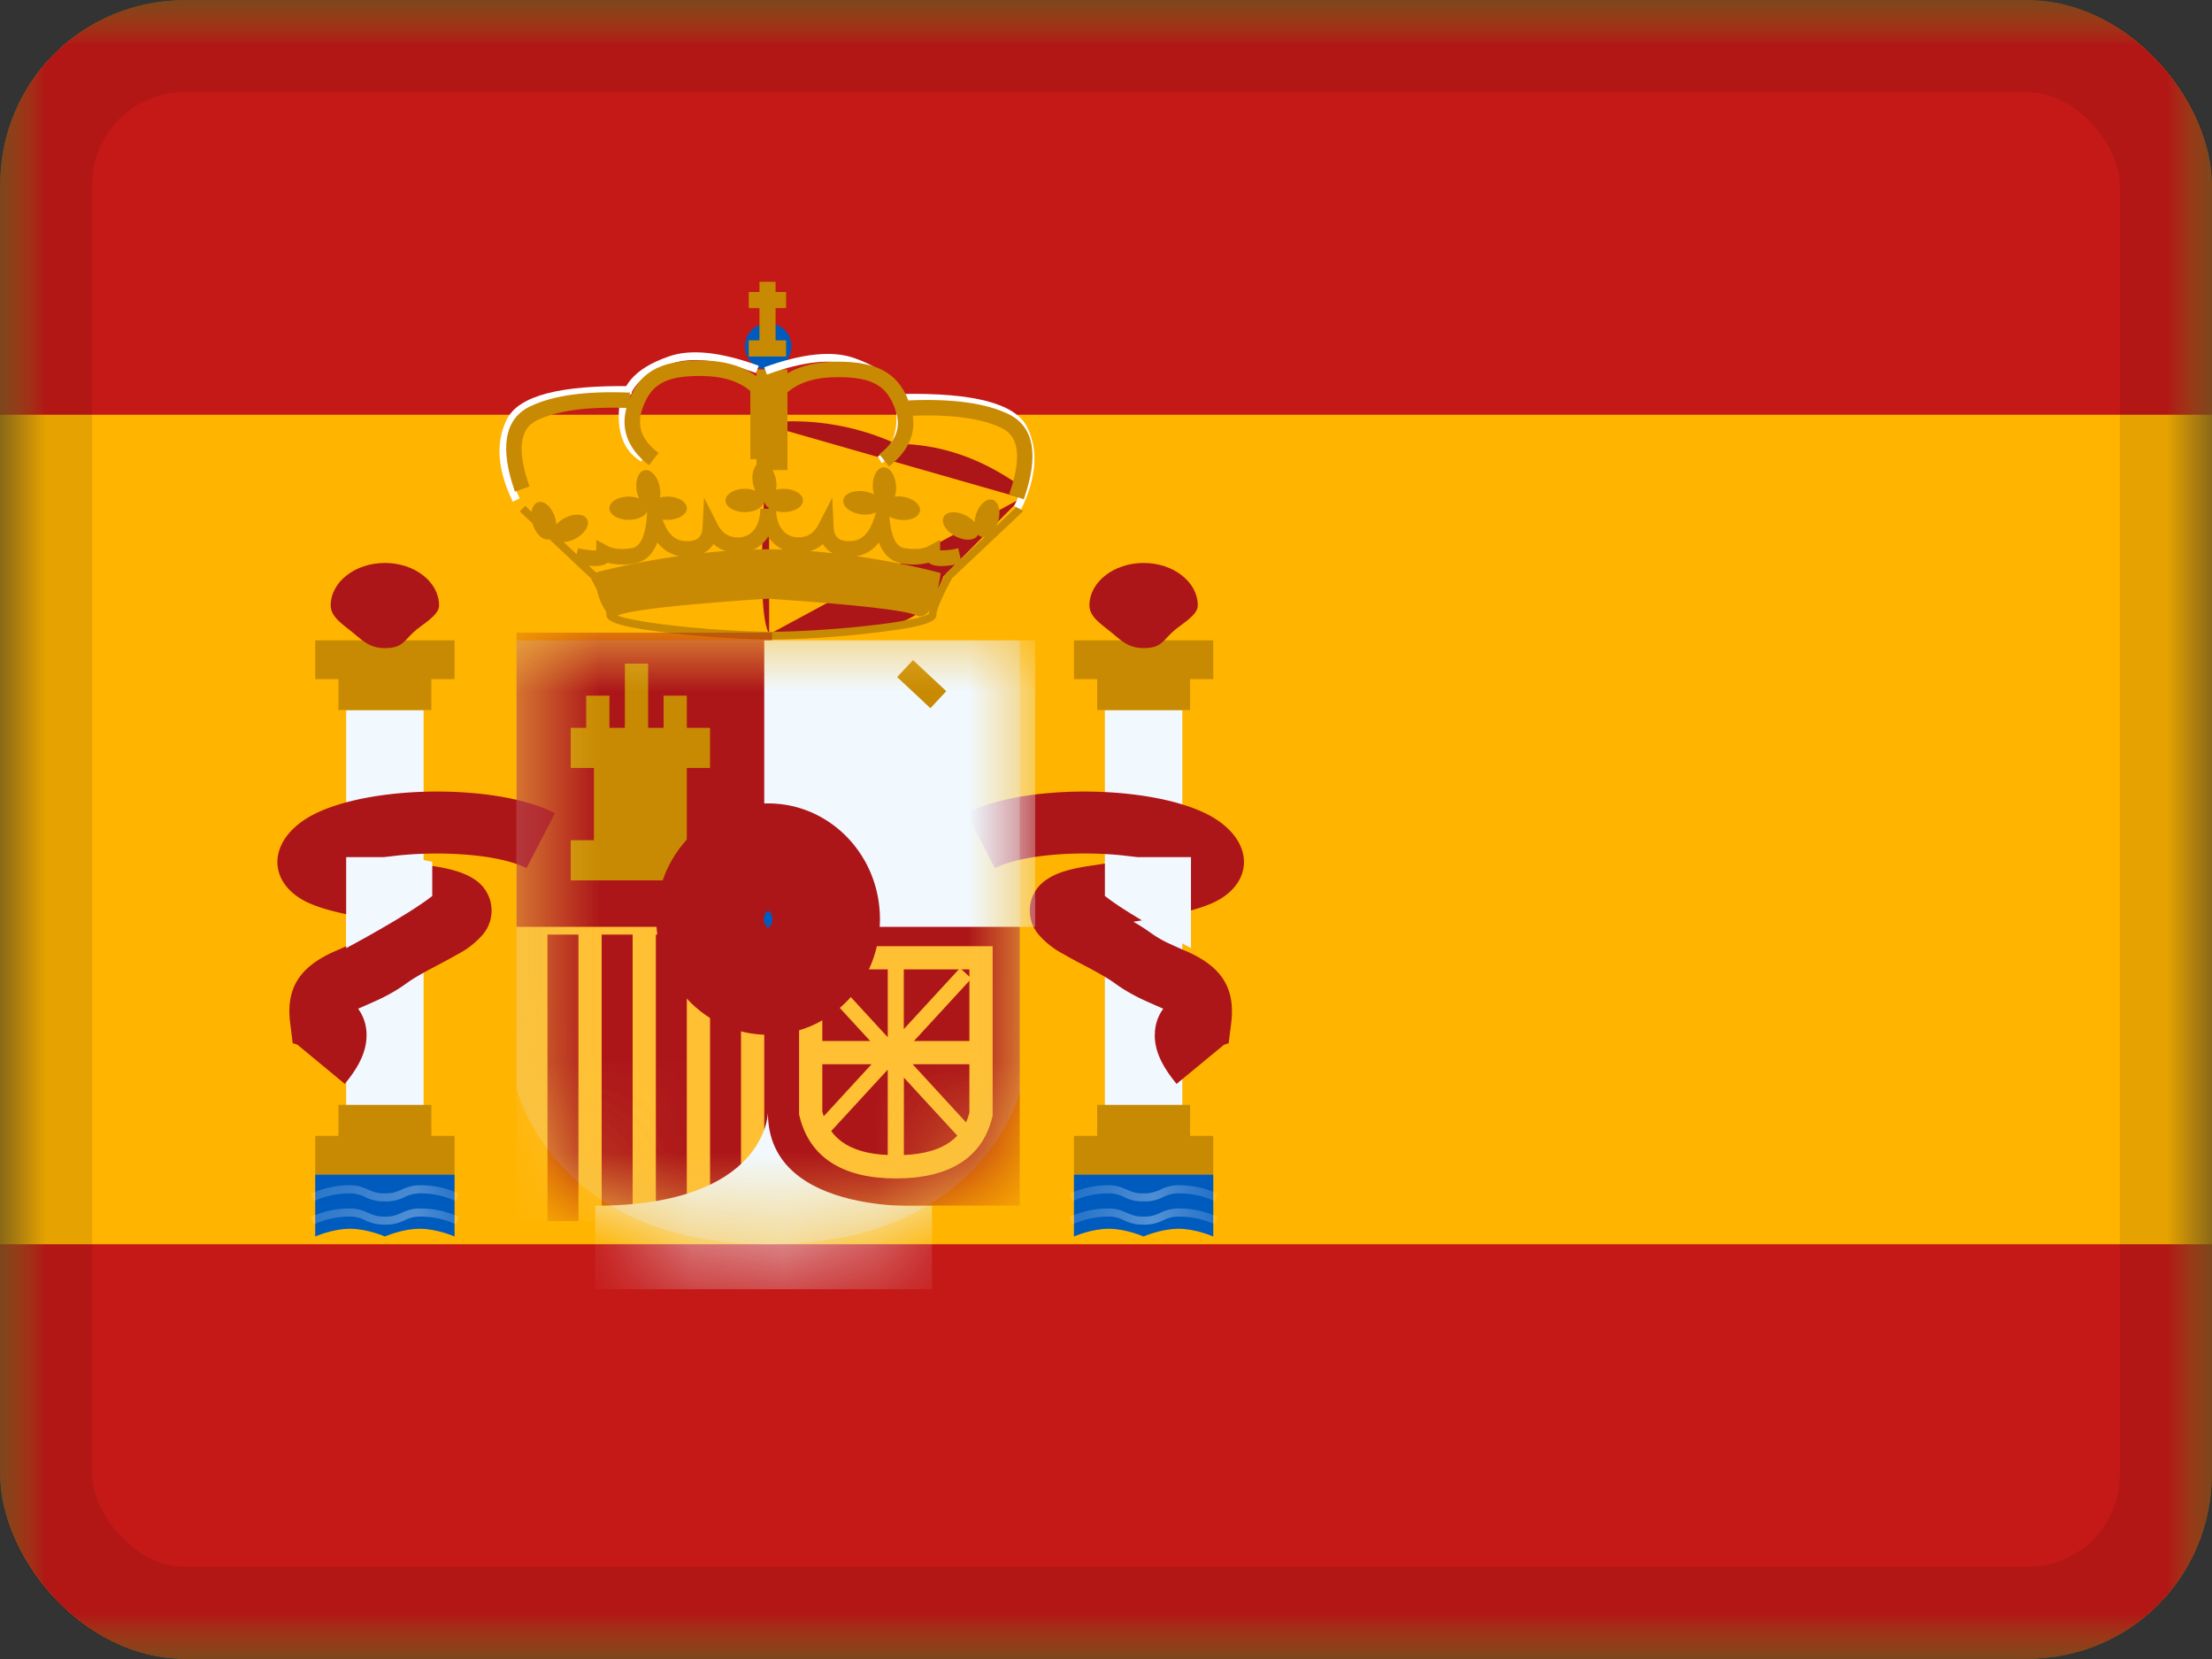 <svg xmlns="http://www.w3.org/2000/svg" fill="none" viewBox="0 0 24 18"><rect x="0" y="0" width="24" height="18" fill="#333333" stroke="none"/><g clip-path="url(#a)"><mask id="b" width="24" height="18" x="0" y="0" maskUnits="userSpaceOnUse" style="mask-type:luminance"><path fill="#fff" d="M0 0h24v18H0z"/></mask><g mask="url(#b)"><path fill="#FFB400" fill-rule="evenodd" d="M0 0v18h24V0H0Z" clip-rule="evenodd"/><mask id="c" width="24" height="18" x="0" y="0" maskUnits="userSpaceOnUse" style="mask-type:luminance"><path fill="#fff" fill-rule="evenodd" d="M0 0v18h24V0H0Z" clip-rule="evenodd"/></mask><g mask="url(#c)"><path fill="#C51918" fill-rule="evenodd" d="M0 0v4.5h24V0H0Zm0 13.5V18h24v-4.5H0Z" clip-rule="evenodd"/><path fill="#F1F9FF" d="M3.756 7.704h.84v4.368h-.84z"/><path fill="#C88A02" fill-rule="evenodd" d="M4.932 6.948H3.42v.42h.252v.336H4.68v-.336h.252v-.42Zm-.252 5.376h.252v.42H3.42v-.42h.252v-.336H4.68v.336Z" clip-rule="evenodd"/><path fill="#AD1619" fill-rule="evenodd" d="M4.176 7.032c.183 0 .201-.069.31-.172.083-.08.278-.179.278-.29 0-.255-.263-.462-.588-.462-.325 0-.588.207-.588.462 0 .124.134.207.236.29.107.088.185.172.352.172Z" clip-rule="evenodd"/><path fill="#005BBF" fill-rule="evenodd" d="M3.42 12.744h1.512v.672s-.19-.084-.378-.084c-.19 0-.378.084-.378.084s-.19-.084-.378-.084c-.19 0-.378.084-.378.084v-.672Z" clip-rule="evenodd"/><mask id="d" width="2" height="2" x="3" y="12" maskUnits="userSpaceOnUse" style="mask-type:luminance"><path fill="#fff" fill-rule="evenodd" d="M3.42 12.744h1.512v.672s-.19-.084-.378-.084c-.19 0-.378.084-.378.084s-.19-.084-.378-.084c-.19 0-.378.084-.378.084v-.672Z" clip-rule="evenodd"/></mask><g fill="#fff" mask="url(#d)"><path d="m3.406 13.284-.033-.08a1 1 0 0 1 .41-.092c.088 0 .134.013.213.048.069.03.105.04.18.04s.111-.01.18-.04a.445.445 0 0 1 .213-.048 1 1 0 0 1 .41.091l-.033.08a.92.92 0 0 0-.377-.083.368.368 0 0 0-.18.04.445.445 0 0 1-.213.047.445.445 0 0 1-.213-.047.368.368 0 0 0-.18-.04.92.92 0 0 0-.377.084Zm0-.252-.033-.08a1 1 0 0 1 .41-.092c.088 0 .134.013.213.048.069.03.105.04.18.04s.111-.01.18-.04a.444.444 0 0 1 .213-.048 1 1 0 0 1 .41.091l-.033.08a.92.92 0 0 0-.377-.083.369.369 0 0 0-.18.04.444.444 0 0 1-.213.047.444.444 0 0 1-.213-.047.369.369 0 0 0-.18-.04.92.92 0 0 0-.377.084Z"/></g><path fill="#F1F9FF" d="M11.988 7.704h.84v4.368h-.84z"/><path fill="#C88A02" fill-rule="evenodd" d="M13.164 6.948h-1.512v.42h.252v.336h1.008v-.336h.252v-.42Zm-.252 5.376h.252v.42h-1.512v-.42h.252v-.336h1.008v.336Z" clip-rule="evenodd"/><path fill="#AD1619" fill-rule="evenodd" d="M12.408 7.032c.183 0 .202-.069.31-.172.083-.08.278-.179.278-.29 0-.255-.263-.462-.588-.462-.324 0-.588.207-.588.462 0 .124.135.207.236.29.107.088.186.172.352.172Z" clip-rule="evenodd"/><path fill="#005BBF" fill-rule="evenodd" d="M11.652 12.744h1.512v.672s-.19-.084-.378-.084c-.19 0-.378.084-.378.084s-.19-.084-.378-.084c-.19 0-.378.084-.378.084v-.672Z" clip-rule="evenodd"/><mask id="e" width="3" height="2" x="11" y="12" maskUnits="userSpaceOnUse" style="mask-type:luminance"><path fill="#fff" fill-rule="evenodd" d="M11.652 12.744h1.512v.672s-.19-.084-.378-.084c-.19 0-.378.084-.378.084s-.19-.084-.378-.084c-.19 0-.378.084-.378.084v-.672Z" clip-rule="evenodd"/></mask><g fill="#fff" mask="url(#e)"><path d="m11.638 13.284-.033-.08a1 1 0 0 1 .41-.092c.088 0 .134.013.213.048.069.03.104.04.18.04.075 0 .111-.01.18-.04a.446.446 0 0 1 .213-.048 1 1 0 0 1 .41.091l-.033.08a.92.92 0 0 0-.377-.083.367.367 0 0 0-.18.04.446.446 0 0 1-.213.047.445.445 0 0 1-.213-.047.368.368 0 0 0-.18-.04.919.919 0 0 0-.377.084Zm0-.252-.033-.08a1 1 0 0 1 .41-.092c.088 0 .134.013.213.048.069.03.104.04.18.04.075 0 .111-.01.18-.04a.445.445 0 0 1 .213-.048 1 1 0 0 1 .41.091l-.033.08a.92.92 0 0 0-.377-.083.368.368 0 0 0-.18.04.445.445 0 0 1-.213.047.444.444 0 0 1-.213-.047.369.369 0 0 0-.18-.04.919.919 0 0 0-.377.084Z"/></g><path fill="#AD1619" fill-rule="evenodd" d="M3.741 11.76c.152-.184.236-.35.236-.528a.474.474 0 0 0-.091-.287l.01-.005c-.001 0 .166-.072.224-.1.108-.052.203-.107.296-.175.06-.043.139-.09.26-.155l.114-.06.03-.016a4.58 4.58 0 0 0 .144-.08.908.908 0 0 0 .275-.215.402.402 0 0 0-.093-.599c-.104-.07-.245-.112-.451-.144l-.043-.006-.252-.04-.266-.043c.517-.086 1.254-.054 1.579.113l.308-.597c-.661-.341-2.167-.307-2.73.08-.412.285-.357.715.072.9.18.077.414.128.846.198-.072.042-.132.08-.188.121a1.2 1.2 0 0 1-.192.112 8.54 8.54 0 0 1-.188.084l-.024.01c-.35.16-.52.38-.468.776l.027.215.05.015.515.426Zm-.432-.556-.001.003v-.002Zm9.22.028c0 .177.085.344.237.528l.515-.425.05-.016.027-.215c.05-.397-.119-.617-.469-.776l-.024-.01a8.328 8.328 0 0 1-.187-.084 1.197 1.197 0 0 1-.192-.112 2.124 2.124 0 0 0-.189-.121c.433-.07.667-.121.846-.198.43-.185.485-.615.072-.9-.562-.387-2.068-.421-2.73-.08l.31.597c.323-.167 1.06-.2 1.577-.113-.078.014-.166.028-.265.044l-.252.039-.043.006c-.206.032-.347.073-.451.144a.401.401 0 0 0-.093.599.909.909 0 0 0 .275.215c.04.024.085.048.143.08l.031.016.114.06c.121.065.2.112.26.155.093.068.188.123.296.175.058.028.225.1.224.1l.01.005a.474.474 0 0 0-.091.287Z" clip-rule="evenodd"/><path fill="#F1F9FF" d="m4.442 9.3.248.051v.37c-.264.21-.934.566-.934.566V9.3h.686Zm7.794 0-.248.051v.37c.264.21.934.566.934.566V9.3h-.686Z"/><path fill="#AD1619" fill-rule="evenodd" d="M11.082 5.404v-.123c-.432-.31-.884-.465-1.357-.465a2.71 2.71 0 0 0-1.38-.233v.037c-.024.284-.162 1.991 0 2.256V4.62m0 2.262v.002s1.106-.03 1.184-.056l.095-.03c.217-.062.464-.135.611-.543l.847-.85" clip-rule="evenodd"/><path fill="#C88A02" fill-rule="evenodd" d="M6.236 6.112V6.11l-.596-.561.058-.061.559.526.014-.066c.092.02.159.027.198.023v-.114l.124.067c.06.033.148.042.263.023.084-.014.141-.112.16-.32l.038-.423.126.405c.057.183.144.263.268.263.121 0 .17-.044.175-.156l.016-.317.143.283c.052.102.123.149.225.149.145 0 .242-.121.242-.311h.171c0 .19.097.31.242.31.101 0 .172-.046.224-.148l.144-.284.015.318c.005.112.054.156.175.156.124 0 .211-.08.269-.263l.126-.405.037.422c.019.21.076.307.16.321.116.019.203.01.264-.023l.124-.067v.114a.712.712 0 0 0 .197-.023l.027.122.619-.582.057.06-.77.726c-.112.207-.17.343-.17.4 0 .087-.224.138-.664.19-.345.042-.751.07-1.084.074h-.084a10.83 10.83 0 0 1-1.083-.073c-.44-.053-.665-.104-.665-.19a.176.176 0 0 0-.006-.042.66.66 0 0 1-.097-.232 4.231 4.231 0 0 0-.066-.127l-.171-.16-.004-.002Zm4.129.014c-.138.024-.237.022-.29-.021a.66.66 0 0 1-.29.008c-.117-.02-.2-.098-.249-.228a.385.385 0 0 1-.244.15c.538.076.914.183.914.183s-.009.08-.031.173c.023-.049.052-.103.084-.163l.008-.01.098-.092Zm-1.326-.123a.27.27 0 0 1-.111-.1.374.374 0 0 1-.137.077c.085.006.167.014.248.023Zm-.544-.04a.385.385 0 0 1-.16-.14.385.385 0 0 1-.16.14l.116-.003h.067c.046 0 .092.002.137.003Zm-2.028.248-.078-.073c.094.009.163 0 .204-.033a.66.66 0 0 0 .29.008c.118-.02.2-.098.25-.228.062.08.14.13.235.148-.464.065-.81.154-.901.178Zm1.407-.233A7.488 7.488 0 0 0 7.635 6a.27.27 0 0 0 .106-.098c.04.035.083.06.133.076Zm2.066.698c.059.027.106 0 .143-.053a.272.272 0 0 0-.006.04.814.814 0 0 1-.147.048 4.583 4.583 0 0 1-.444.07c-.356.043-.78.071-1.116.074-.336-.003-.76-.03-1.115-.074a4.598 4.598 0 0 1-.444-.07.946.946 0 0 1-.11-.031.127.127 0 0 0 .008-.004c.184-.086 1.397-.167 1.616-.18.218.013 1.432.094 1.615.18Zm.232-.016-.002.002.001-.001Z" clip-rule="evenodd"/><path fill="#005BBF" fill-rule="evenodd" d="M8.335 4.01a.252.252 0 1 0 0-.504.252.252 0 0 0 0 .504Z" clip-rule="evenodd"/><path fill="#C88A02" fill-rule="evenodd" d="M8.17 5.248a.334.334 0 0 0 .025.076.318.318 0 0 0-.113-.02c-.116 0-.21.057-.21.126 0 .07.094.126.21.126.116 0 .21-.056.21-.126 0 .07.094.126.21.126.116 0 .21-.056.21-.126s-.094-.126-.21-.126a.333.333 0 0 0-.082.01.318.318 0 0 0-.002-.114c-.022-.114-.096-.196-.164-.183-.068.014-.106.117-.084.23Zm.122.182v-.004.004Zm-1.357-.022a.334.334 0 0 1-.025-.076c-.022-.114.016-.217.084-.23.068-.014.142.068.164.182.008.04.008.08.002.114a.333.333 0 0 1 .082-.01c.116 0 .21.057.21.126 0 .07-.094.126-.21.126-.116 0-.21-.056-.21-.126v-.003.003c0 .07-.094.126-.21.126-.116 0-.21-.056-.21-.126s.094-.126.21-.126a.33.33 0 0 1 .113.02Zm2.63.077c-.01.069-.11.111-.225.095s-.2-.085-.19-.154c.01-.069.11-.111.225-.095a.318.318 0 0 1 .109.035.335.335 0 0 1-.014-.08c-.006-.115.046-.212.115-.215.07-.004.131.087.137.203a.318.318 0 0 1-.014.114.334.334 0 0 1 .083.001c.115.016.2.085.19.154-.01.07-.11.112-.225.096s-.2-.085-.19-.154Zm0 0 .001-.004v.004Zm.8.333c.103.054.212.049.245-.013l.002-.003c.01.01.022.018.035.022.067.02.148-.053.182-.164.034-.11.008-.217-.059-.237-.066-.02-.148.053-.182.164a.336.336 0 0 0-.014.079.318.318 0 0 0-.09-.07c-.103-.055-.212-.05-.245.012s.024.155.126.21Zm-4.121.026c-.103.054-.212.048-.245-.013a.092.092 0 0 1-.002-.003.082.082 0 0 1-.035.022c-.067.02-.148-.053-.182-.164-.034-.11-.008-.217.059-.237.067-.02.148.053.182.163a.335.335 0 0 1 .014.08.318.318 0 0 1 .09-.07c.103-.055.212-.05.245.012.033.061-.024.155-.126.21ZM8.24 3.057h.175v.111h.114v.175h-.114v.35h.114v.175h-.405v-.175h.116v-.35h-.116v-.175h.116v-.11Z" clip-rule="evenodd"/><path fill="#C88A02" d="M8.208 4.008h.336V5.1h-.336z"/><path fill="#fff" d="m6.856 4.19-.002.085c-.745-.013-1.172.096-1.28.312-.112.224-.092.496.065.82l-.075.037c-.168-.346-.19-.644-.065-.894.128-.258.58-.373 1.357-.36Z"/><path fill="#fff" d="m7 4.936-.043.072c-.162-.097-.244-.262-.244-.49 0-.327.169-.52.542-.65.238-.085.563-.05.977.1l-.03.079c-.396-.144-.703-.177-.92-.1-.341.12-.485.283-.485.57 0 .2.068.338.203.419Z"/><path fill="#C88A02" d="m5.745 5.278-.158.056c-.165-.469-.118-.787.163-.924.248-.12.609-.17 1.085-.15l-.007.167c-.45-.018-.786.028-1.004.134-.185.09-.218.32-.079.717Z"/><path fill="#C88A02" d="M7.597 4.079c-.384 0-.542.094-.632.37-.057.176-.002.326.18.466l-.104.133c-.234-.182-.316-.404-.235-.651.114-.352.34-.486.791-.486.296 0 .527.078.687.236l.025.025v.81h-.168v-.739c-.125-.108-.305-.164-.544-.164Z"/><path fill="#fff" d="m9.787 4.275.001.084c.745-.013 1.172.096 1.28.312.113.224.092.496-.065.82l.076.037c.167-.346.19-.644.065-.894-.129-.258-.58-.373-1.357-.36Z"/><path fill="#fff" d="m9.524 4.953.043.072c.162-.097.244-.262.244-.49 0-.327-.17-.519-.542-.65-.238-.084-.563-.05-.977.1l.029.079c.397-.144.704-.176.92-.1.342.12.486.284.486.571 0 .2-.068.338-.203.418Z"/><path fill="#C88A02" d="m10.95 5.362.158.056c.164-.469.117-.787-.164-.924-.247-.12-.608-.17-1.084-.15l.007.167c.45-.018.786.028 1.004.134.184.09.218.32.079.717Z"/><path fill="#C88A02" d="M9.088 4.092c.384 0 .542.094.632.37.058.176.002.326-.179.466l.104.133c.233-.182.316-.404.235-.651-.115-.352-.34-.486-.792-.486-.296 0-.526.078-.687.236l-.025.025v.81h.168v-.739c.126-.108.306-.164.544-.164Z"/><path fill="#E1E5E8" fill-rule="evenodd" d="M5.604 6.948h5.46v4.906s-.406 1.646-2.73 1.646-2.73-1.69-2.73-1.69V6.948Z" clip-rule="evenodd" opacity=".3"/><mask id="f" width="7" height="8" x="5" y="6" maskUnits="userSpaceOnUse" style="mask-type:luminance"><path fill="#fff" fill-rule="evenodd" d="M5.604 6.948h5.46v4.906s-.406 1.646-2.73 1.646-2.73-1.69-2.73-1.69V6.948Z" clip-rule="evenodd"/></mask><g mask="url(#f)"><path fill="#FFC034" d="M5.604 9.972h2.772v3.276H5.604z"/><path fill="#AD1619" d="M5.94 10.14h.336v3.108H5.94zm1.176 0h.336v3.108h-.336zm-.588 0h.336v3.108h-.336zm1.176 0h.336v3.108h-.336zm-2.1-3.276h2.772v3.192H5.604z"/><path fill="#AD1619" d="M8.292 9.888h2.772v3.192H8.292z"/><path fill="#F1F9FF" d="M8.292 6.948h2.94v3.108h-2.94z"/><path fill="#C88A02" fill-rule="evenodd" d="M6.78 7.2h.252v.697H7.2v-.349h.252v.349h.252v.435h-.252v.784h.252v.436H6.192v-.436h.252v-.784h-.252v-.435h.168v-.349h.252v.349h.168V7.2Z" clip-rule="evenodd"/><path fill="#C88A02" d="m9.734 7.346.172-.184.361.337-.172.185-.361-.338Z"/><path fill="#FFC034" fill-rule="evenodd" d="M10.77 12.105v-1.839h-2.1v1.824l.003.014c.107.453.469.682 1.047.682s.94-.223 1.046-.666l.004-.015Zm-1.05.429c-.464 0-.718-.156-.798-.474v-1.542h1.596v1.556c-.08.308-.334.46-.798.46Z" clip-rule="evenodd"/><path fill="#FFC034" fill-rule="evenodd" d="M9.807 10.42h-.175v.834l-.69-.75-.124.113.624.678h-.565v.252h.579l-.638.694.124.114.69-.75v.974h.175v-.887l.61.663.123-.114-.638-.694h.712v-.252h-.698l.624-.678-.124-.114-.61.663v-.746Z" clip-rule="evenodd"/><path fill="#F1F9FF" fill-rule="evenodd" d="M10.112 13.082s-1.78.14-1.78-1.008c0 0-.016 1.008-1.874 1.008v.906h3.654v-.906Z" clip-rule="evenodd"/><path fill="#005BBF" fill-rule="evenodd" stroke="#AD1619" stroke-width="1.167" d="M8.334 10.644c.348 0 .63-.3.63-.672 0-.371-.282-.672-.63-.672-.348 0-.63.3-.63.672 0 .371.282.672.63.672Z" clip-rule="evenodd"/></g></g></g></g><rect width="23" height="17" x=".5" y=".5" stroke="#000" stroke-opacity=".1" rx="1.5"/><defs><clipPath id="a"><rect width="24" height="18" fill="#fff" rx="2"/></clipPath></defs></svg>